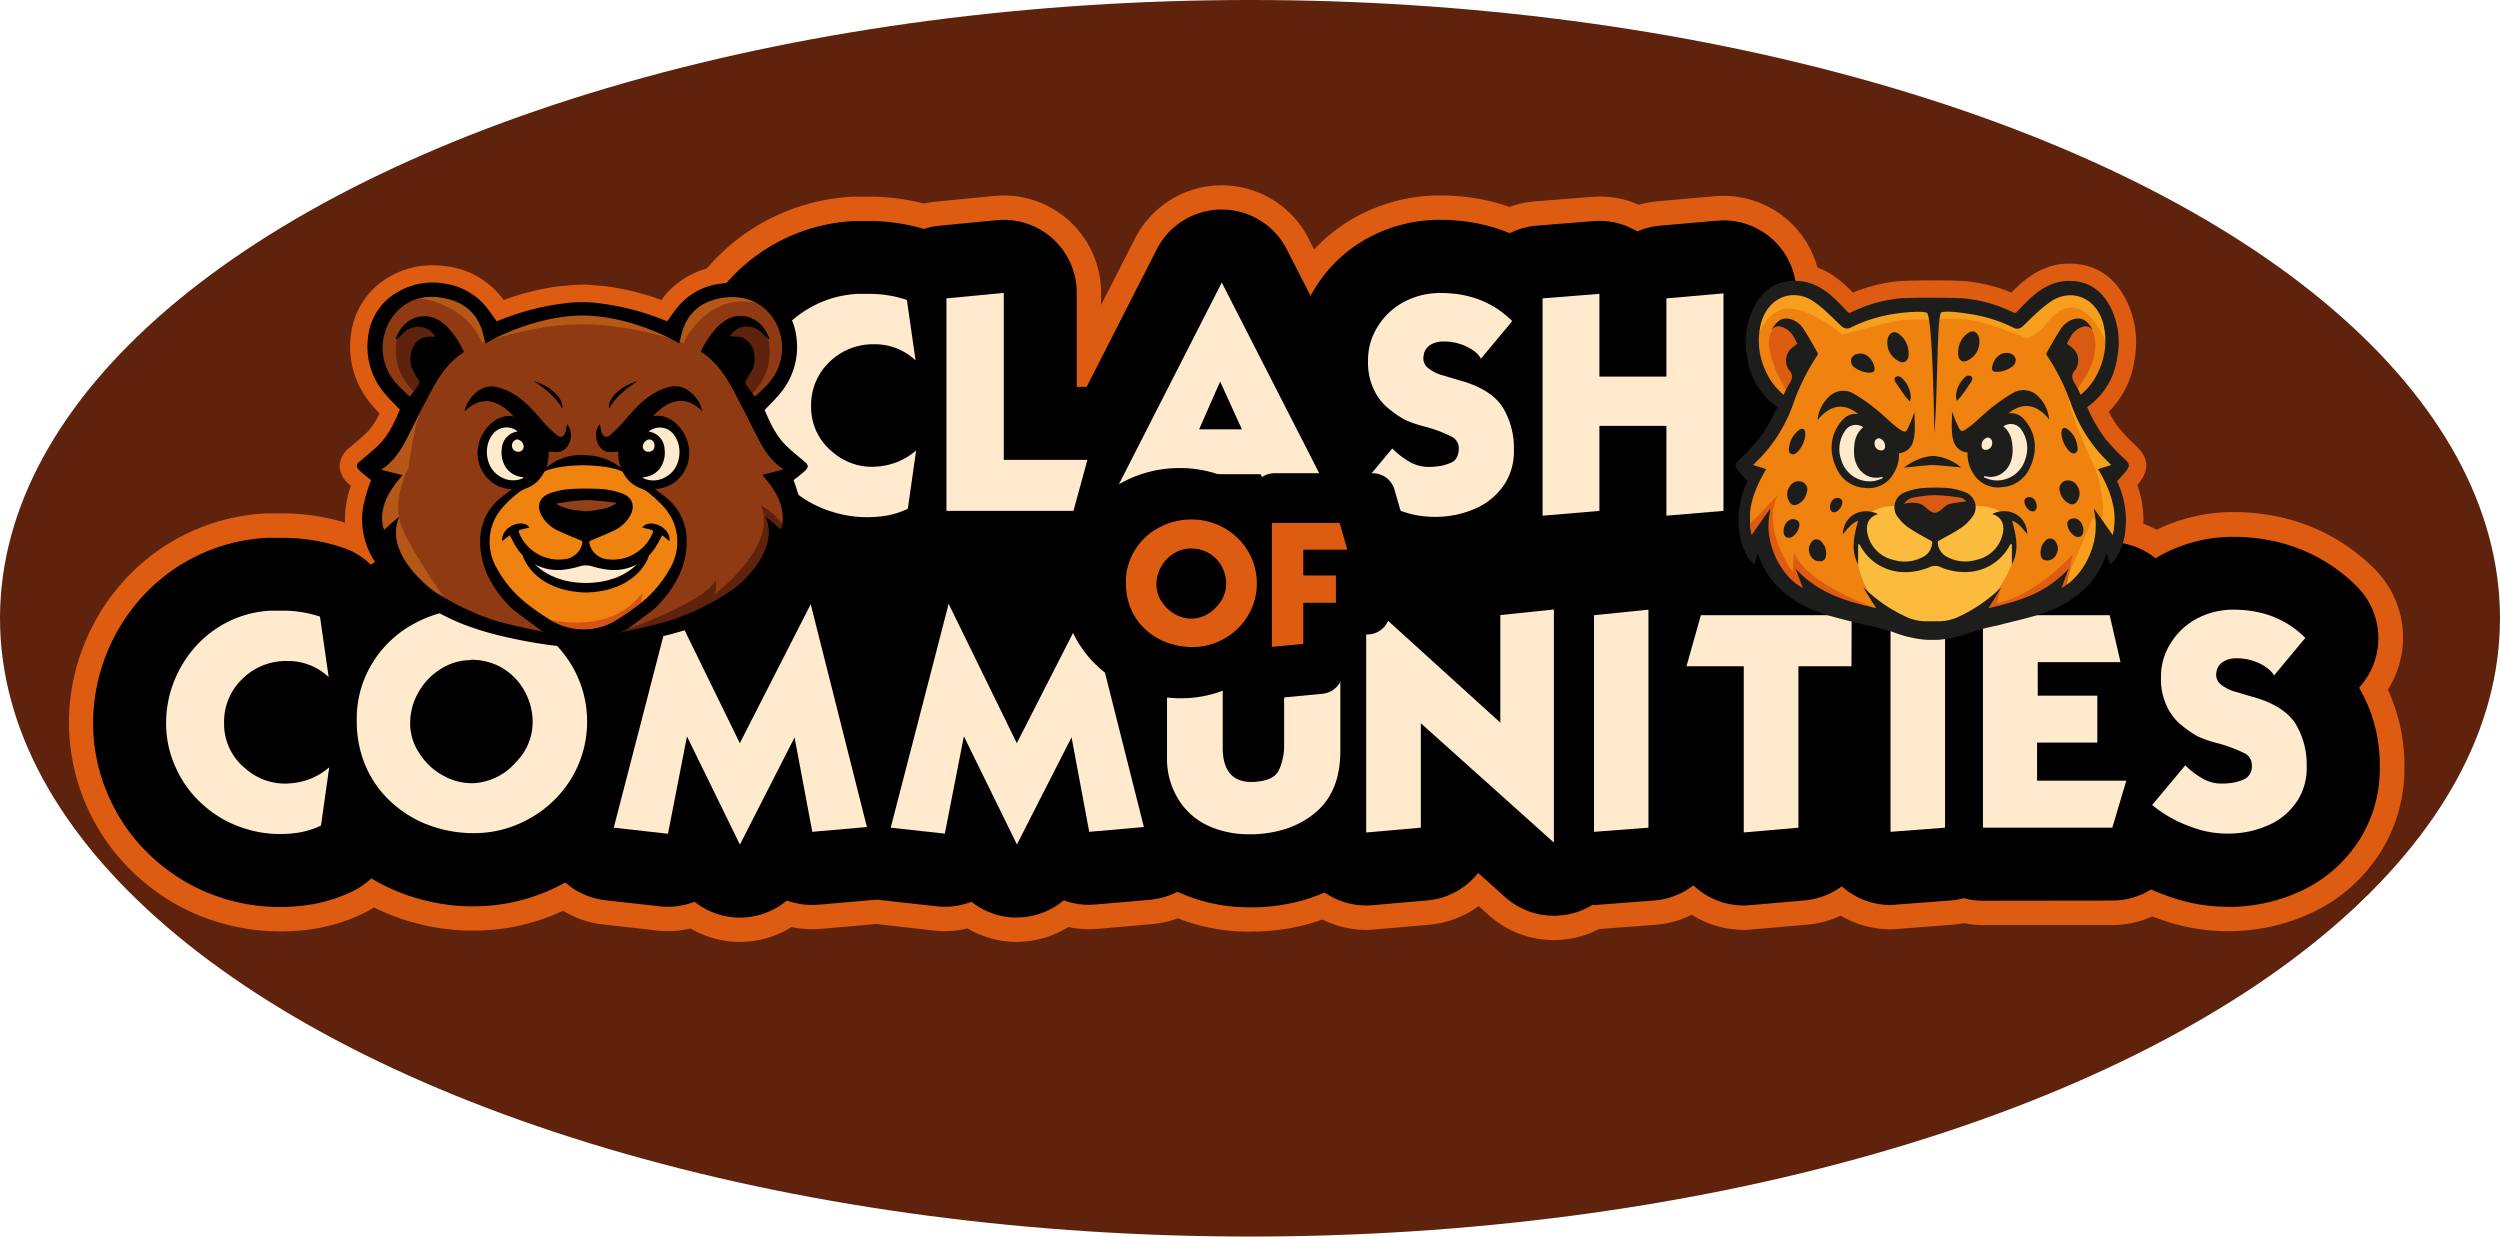 <svg xmlns="http://www.w3.org/2000/svg" viewBox="0 0 604.1 298.81"><defs><style>.cls-1{fill:#5f220c;}.cls-2{fill:#de5c11;}.cls-3{fill:#ffeace;}.cls-4{fill:#b45717;}.cls-5{fill:#903a14;}.cls-6{fill:#f08210;}.cls-7{fill:#d55314;}.cls-8{fill:#914018;}.cls-9{fill:#d95b13;}.cls-10{fill:#f6a01e;}.cls-11{fill:#fbbb3c;}.cls-12{fill:#1d1d1b;}</style></defs><g id="Capa_2" data-name="Capa 2"><g id="Capa_1-2" data-name="Capa 1"><ellipse class="cls-1" cx="302.05" cy="149.4" rx="302.05" ry="149.4"/><path class="cls-2" d="M142.34,160.59c-.59,0-1.19,0-1.81-.06s-5.35-.12-8.08-.5a122.79,122.79,0,0,1-13.58-2.59c-9.35-2.39-16.32-5.77-21.93-10.63a31,31,0,0,1-5.42-6,5,5,0,0,1-4-2.34,22.42,22.42,0,0,1-3.75-17.26,23.28,23.28,0,0,1,1-3.81c-.26-.22-.53-.46-.79-.72a5.74,5.74,0,0,1-1.91-4.28,5.9,5.9,0,0,1,2.37-4.22l.7-.58c1.16-1,2.27-1.89,3.28-2.85a16,16,0,0,0,3.27-4.87c-.65-.68-1.28-1.35-1.89-2.1a21.46,21.46,0,0,1-4.93-17.39,18.49,18.49,0,0,1,9-13.37,20.29,20.29,0,0,1,10.62-2.92,25,25,0,0,1,3.08.2,20.06,20.06,0,0,1,12.74,6.48c.52.57,1,1.15,1.4,1.72a60.76,60.76,0,0,1,14.06-3.41l.28,0c2.28-.21,3.43-.32,4.7-.32s2.42.11,4.7.32l.28,0a61,61,0,0,1,14.07,3.41c.42-.57.88-1.15,1.39-1.72a20.09,20.09,0,0,1,12.74-6.48,25.12,25.12,0,0,1,3.08-.2A20.27,20.27,0,0,1,187.6,67a18.49,18.49,0,0,1,9,13.37,21.46,21.46,0,0,1-4.93,17.39c-.61.75-1.23,1.42-1.89,2.1a16,16,0,0,0,3.27,4.87c1,1,2.12,1.88,3.28,2.85l.7.58a5.87,5.87,0,0,1,2.37,4.22,5.67,5.67,0,0,1-1.91,4.28,10.5,10.5,0,0,1-.79.72,24.33,24.33,0,0,1,1,3.81A22.43,22.43,0,0,1,194,138.49a4.94,4.94,0,0,1-4,2.34,31.36,31.36,0,0,1-5.43,6c-5.61,4.86-12.58,8.24-21.93,10.63A122.79,122.79,0,0,1,149,160,48,48,0,0,1,142.34,160.59ZM141,149.83a32.49,32.49,0,0,0,6.65-.9c.65-.15,1.5-.31,2.51-.49a78.65,78.65,0,0,0,11.24-2.72,56.17,56.17,0,0,0,13.56-6.9c1.4-1.16,8.3-7.22,6.13-12.29a4.17,4.17,0,0,1,1.2-4.87,4,4,0,0,1,1.27-.71,27.12,27.12,0,0,0-2.6-3.46,4.16,4.16,0,0,1,.58-6,34.32,34.32,0,0,1-2.22-3.77c-.61-1.2-1.21-2.41-1.81-3.61-.71-1.42-1.41-2.84-2.15-4.24l-.67-1.3c-2.16-4.16-4-7.75-7.63-10a4.19,4.19,0,0,1-1.5-1.66,4.28,4.28,0,0,1-1.46.26,4.13,4.13,0,0,1-2-.54c-6.8-3.85-14.73-6.16-21.2-6.19h-.11c-7.74,0-16.14,3.2-21.42,6.19a4.2,4.2,0,0,1-2.06.54,4.32,4.32,0,0,1-1.46-.26,4.11,4.11,0,0,1-1.5,1.66c-3.6,2.29-5.46,5.88-7.62,10l-.68,1.3c-.74,1.4-1.44,2.82-2.15,4.24-.59,1.2-1.19,2.41-1.81,3.61a34.32,34.32,0,0,1-2.22,3.77,4.12,4.12,0,0,1,1.39,2,4.17,4.17,0,0,1-.81,4,27.12,27.12,0,0,0-2.6,3.46,3.8,3.8,0,0,1,1.27.71,4.17,4.17,0,0,1,1.2,4.87c-1.94,4.53,3,9.66,6.17,12.32a55.45,55.45,0,0,0,15.89,7.54c7.18,1.86,16.34,3.43,18.29,3.43H141Z"/><path class="cls-2" d="M465.63,158.79h-.3a32.47,32.47,0,0,1-9.5-2.19,19.63,19.63,0,0,0-3.25-.85c-.84-.18-1.7-.36-2.59-.6-1.27-.34-2.52-.65-3.76-1-5.72-1.4-11.63-2.86-17.11-7.2a24.82,24.82,0,0,1-5.72-6.36,4.12,4.12,0,0,1-2.69-1.41l-.4-.45a12.94,12.94,0,0,1-1.12-1.35,18.64,18.64,0,0,1-3.12-8.92,25.39,25.39,0,0,1,1.31-11.32c-.26-.3-.53-.63-.79-1-2.08-2.86-1.79-5.63.87-8.22l.29-.28a46,46,0,0,0,4-4.21,24.32,24.32,0,0,0,2.51-4A22.07,22.07,0,0,1,418.07,87,23.2,23.2,0,0,1,420,72.49c2.91-5.75,7.66-8.79,13.73-8.79h.31c4.21.07,8.06,1.75,11.79,5.14.67.61,1.3,1.24,1.92,1.86a38.22,38.22,0,0,1,11-2.75c1.93-.18,6.72-.19,8.14-.19s6.21,0,8.14.19a38.22,38.22,0,0,1,11,2.75c.62-.62,1.25-1.25,1.92-1.86,3.72-3.39,7.58-5.07,11.78-5.14h.32c6.07,0,10.82,3,13.72,8.79a23.13,23.13,0,0,1,2,14.55,22.07,22.07,0,0,1-6.2,12.45,24.32,24.32,0,0,0,2.51,4,48.46,48.46,0,0,0,4,4.2l.31.29c2.66,2.59,2.95,5.36.86,8.22-.25.35-.52.68-.78,1a25.66,25.66,0,0,1,1.31,11.32,18.64,18.64,0,0,1-3.12,8.92,12.94,12.94,0,0,1-1.12,1.35l-.4.45a4.22,4.22,0,0,1-2.69,1.42,24.94,24.94,0,0,1-5.72,6.35c-5.49,4.35-11.39,5.81-17.08,7.22-1.22.3-2.46.6-3.71.94-.89.24-1.75.42-2.59.6a19.5,19.5,0,0,0-3.24.85,32.62,32.62,0,0,1-9.5,2.19h-2.93ZM450.3,138a4.17,4.17,0,0,1,2.2.62l0,0a4.51,4.51,0,0,1,.93.68,33.32,33.32,0,0,0,9.06,6.14,7.49,7.49,0,0,0,3.17.63h2.55a7.38,7.38,0,0,0,3.1-.63,33.17,33.17,0,0,0,9.06-6.14,4.66,4.66,0,0,1,.93-.68,4.17,4.17,0,0,1,2.22-.64,4.21,4.21,0,0,1,3,1.22,4.31,4.31,0,0,1,1,1.56,23.12,23.12,0,0,0,9.33-6.1,4.18,4.18,0,0,1,3.07-1.34,3.81,3.81,0,0,1,.82.09,13.46,13.46,0,0,0,1.2-9.12,4.15,4.15,0,0,1,2.05-4.66,4.23,4.23,0,0,1,1.29-.46,36.9,36.9,0,0,0-1.87-3.59,4.16,4.16,0,0,1-.31-3.59,4.12,4.12,0,0,1,.32-.67,42.51,42.51,0,0,1-6.85-12.24,47.35,47.35,0,0,0-5.29-10.71,4.88,4.88,0,0,1-.34-5.12l.82-1.43-.18.16a6,6,0,0,1-4,1.58,6.54,6.54,0,0,1-2.84-.68A32.12,32.12,0,0,0,476,80.05c-1.39-.23-2.47-.37-3.29-.46-.17,2.63-.28,6.63-.38,9.82-.15,5.37-.32,11.46-.73,15.77a4.17,4.17,0,0,1-4.15,3.78h-.17a4.18,4.18,0,0,1-4-4.12c-.12-9.45-.52-20.43-1-25.28-1.51.08-3.23.3-4.42.49a32.16,32.16,0,0,0-8.72,2.82,6.54,6.54,0,0,1-2.84.68,6,6,0,0,1-4-1.58,1.29,1.29,0,0,1-.17-.16l.81,1.43a4.9,4.9,0,0,1-.33,5.12,47,47,0,0,0-5.3,10.71,42.51,42.51,0,0,1-6.85,12.24,5.16,5.16,0,0,1,.32.67,4.16,4.16,0,0,1-.31,3.59,34.92,34.92,0,0,0-1.85,3.54,4.13,4.13,0,0,1,1.09.41l.1.06a4.24,4.24,0,0,1,2.13,4.7,13.52,13.52,0,0,0,1.19,9.12,4,4,0,0,1,.83-.09,4.18,4.18,0,0,1,3.07,1.34,23.14,23.14,0,0,0,9.4,6.11,4.13,4.13,0,0,1,3.94-2.8Z"/><path class="cls-2" d="M209.5,148.5A51.3,51.3,0,0,1,193.74,146a50,50,0,0,1-18.44-10.54,50.1,50.1,0,0,1-16.81-37.3,50.79,50.79,0,0,1,3.56-18.72,51.56,51.56,0,0,1,9.86-15.83A49.62,49.62,0,0,1,206.3,47.52c.36,0,.73,0,1.1,0h2.74a52.16,52.16,0,0,1,16.41,2.66,23.39,23.39,0,0,1,15.87,19l2.11,14.61a23.73,23.73,0,0,1-2.37,14.11,23.67,23.67,0,0,1,2.5,14.26l-2,14.1a23.44,23.44,0,0,1-13.51,18.12A43.4,43.4,0,0,1,215,148.21,52,52,0,0,1,209.5,148.5Z"/><path class="cls-2" d="M228.7,147a23.55,23.55,0,0,1-23.52-23.53V72.1a23.44,23.44,0,0,1,21.26-23.41l13.84-1.34c.76-.07,1.52-.11,2.27-.11a23.53,23.53,0,0,1,23.52,23.53V87.85a23.52,23.52,0,0,1,19.38,29.51l-3.38,12.32A23.58,23.58,0,0,1,259.39,147Z"/><path class="cls-2" d="M280.31,150a23.61,23.61,0,0,1-5.22-.59l-13.22-3a23.52,23.52,0,0,1-15.73-33.62l28.13-55.18a23.53,23.53,0,0,1,41.91,0l28.2,55.18a23.53,23.53,0,0,1-16,33.69l-13.2,2.87a23.82,23.82,0,0,1-5,.53,23.39,23.39,0,0,1-14.9-5.3A23.67,23.67,0,0,1,280.31,150Z"/><path class="cls-2" d="M346.85,148.44a47.47,47.47,0,0,1-16.56-2.89,53.82,53.82,0,0,1-11.61-5.63,40.64,40.64,0,0,1-6.87-5.28,23.41,23.41,0,0,1-1.63-31.53A38.69,38.69,0,0,1,307,87.21v-.72A38.42,38.42,0,0,1,313.14,66,39.85,39.85,0,0,1,328,52.23a42.31,42.31,0,0,1,19-5h1c13.31,0,25.08,4.74,34.06,13.69a23.38,23.38,0,0,1,3.31,29.17,43.94,43.94,0,0,1,4,17.46c0,.23,0,.47,0,.71V109a37.78,37.78,0,0,1-5.56,20l-.12.18a39.29,39.29,0,0,1-16,14.46A47.66,47.66,0,0,1,348,148.43h-1.16Z"/><path class="cls-2" d="M402.67,148.13a23.44,23.44,0,0,1-9.66-2.08,24.13,24.13,0,0,1-4.56.85l-13.73,1.15c-.65,0-1.31.08-2,.08a23.53,23.53,0,0,1-23.52-23.52V72.1a23.64,23.64,0,0,1,21.66-23.44l13.72-1.09c.62,0,1.25-.08,1.87-.08a23.47,23.47,0,0,1,9.57,2,24.15,24.15,0,0,1,4.56-.86l13.78-1.21q1-.09,2.07-.09A23.52,23.52,0,0,1,440,70.89v52.56a23.67,23.67,0,0,1-21.56,23.45l-13.79,1.15C404,148.1,403.33,148.13,402.67,148.13Z"/><path class="cls-2" d="M67.68,225.06a51.42,51.42,0,0,1-15.77-2.48A50,50,0,0,1,33.48,212a50.16,50.16,0,0,1-16.82-37.3A50.6,50.6,0,0,1,20.23,156a51.25,51.25,0,0,1,9.86-15.82,49.52,49.52,0,0,1,34.38-16.13l1.1,0h2.75a51.89,51.89,0,0,1,16.41,2.67,23.38,23.38,0,0,1,15.87,19l2.1,14.61a23.64,23.64,0,0,1-2.37,14.11,23.64,23.64,0,0,1,2.51,14.27l-2,14.09a23.42,23.42,0,0,1-13.5,18.12,43.53,43.53,0,0,1-14.18,3.88A52,52,0,0,1,67.68,225.06Z"/><path class="cls-2" d="M113.79,224.87h-.72a54.42,54.42,0,0,1-20-4.34,50.93,50.93,0,0,1-16.52-11.38A48.85,48.85,0,0,1,65.76,192a51.67,51.67,0,0,1-3.1-17.77v-1.61a49.14,49.14,0,0,1,7.65-25.31,50.13,50.13,0,0,1,19.22-17.64,51.9,51.9,0,0,1,24.52-6h.25a51.44,51.44,0,0,1,44.33,25.54,50.12,50.12,0,0,1,6.75,25.35v.84a49.91,49.91,0,0,1-7.59,25.47,51.13,51.13,0,0,1-43.24,24Z"/><path class="cls-2" d="M178.66,227.61a23.66,23.66,0,0,1-11.8-3.26,23.22,23.22,0,0,1-8.09.5l-13.08-1.47a23.52,23.52,0,0,1-20.15-29.28l14-54.09A23.62,23.62,0,0,1,160,122.51a23.07,23.07,0,0,1,2.37-.12,23.66,23.66,0,0,1,16.81,7.11,23.42,23.42,0,0,1,16.74-7,25.79,25.79,0,0,1,2.64.14,23.63,23.63,0,0,1,20.17,17.63l13.58,53.84a23.51,23.51,0,0,1-20.76,29.18l-13.21,1.16c-.68.06-1.37.09-2.06.09a23.09,23.09,0,0,1-5-.54,23.54,23.54,0,0,1-12.48,3.59Z"/><path class="cls-2" d="M245.59,227.61a23.63,23.63,0,0,1-11.8-3.26,23.27,23.27,0,0,1-8.1.5l-13.08-1.47a23.52,23.52,0,0,1-20.15-29.28l14-54.09a23.63,23.63,0,0,1,20.42-17.5,23,23,0,0,1,2.36-.12,23.69,23.69,0,0,1,16.82,7.11,23.4,23.4,0,0,1,16.73-7,25.79,25.79,0,0,1,2.64.14,23.66,23.66,0,0,1,20.18,17.63l13.58,53.84a23.51,23.51,0,0,1-20.77,29.18l-13.2,1.16c-.69.06-1.38.09-2.06.09a23,23,0,0,1-5-.54,23.59,23.59,0,0,1-12.48,3.59Z"/><path class="cls-2" d="M302.13,225.12a47,47,0,0,1-19.9-4.22,39.85,39.85,0,0,1-17.57-15.62,41.77,41.77,0,0,1-6.15-22.37V148.53a23.39,23.39,0,0,1,21.41-23.42l13.45-1.22c.7-.06,1.41-.1,2.12-.1a23.59,23.59,0,0,1,9.41,2,23,23,0,0,1,3.31-.53L321.78,124q1.05-.09,2.1-.09a23.5,23.5,0,0,1,23.52,23.52v34c0,16.9-7.57,27-13.92,32.52-8,7-17.92,10.75-29.59,11.14l-.79,0Z"/><path class="cls-2" d="M375.48,227.16a23.54,23.54,0,0,1-15.71-6l-2.47-2.22a23.69,23.69,0,0,1-11.92,4.51l-13.21,1.15c-.67.06-1.36.09-2.05.09a23.52,23.52,0,0,1-23.52-23.52V145.21a23.53,23.53,0,0,1,39.33-17.42l2.37,2.15a23.61,23.61,0,0,1,11.81-4.68l12.95-1.34c.81-.08,1.62-.13,2.42-.13A23.53,23.53,0,0,1,399,147.32v56.32a23.51,23.51,0,0,1-23.52,23.52Z"/><path class="cls-2" d="M385.18,224.56A23.53,23.53,0,0,1,361.66,201V148.66a23.46,23.46,0,0,1,21.14-23.41l13.14-1.34c.8-.08,1.6-.12,2.39-.12a23.54,23.54,0,0,1,23.52,23.53V200a23.64,23.64,0,0,1-21.69,23.45l-13.14,1C386.41,224.53,385.79,224.56,385.18,224.56Z"/><path class="cls-2" d="M421.36,224.68a23.52,23.52,0,0,1-23.52-23.52V182.48a23.54,23.54,0,0,1-13-27.74l3.45-12.38A23.59,23.59,0,0,1,411,125.13h36.43a23.55,23.55,0,0,1,23.52,23.53V161a23.64,23.64,0,0,1-12.82,21v18a23.39,23.39,0,0,1-21.47,23.43l-13.21,1.15C422.74,224.65,422.05,224.68,421.36,224.68Z"/><path class="cls-2" d="M456.83,224.56A23.55,23.55,0,0,1,433.3,201V148.66a23.46,23.46,0,0,1,21.14-23.41l13.15-1.34a23.52,23.52,0,0,1,25.9,23.41V200a23.64,23.64,0,0,1-21.68,23.45l-13.15,1C458.05,224.53,457.44,224.56,456.83,224.56Z"/><path class="cls-2" d="M479.16,223.53A23.55,23.55,0,0,1,455.64,200V148.66a23.55,23.55,0,0,1,23.52-23.53h30.62a23.42,23.42,0,0,1,22.92,18.24l2.62,11.36a23.38,23.38,0,0,1-3.6,18.69c.33.38.64.77.94,1.17a23.64,23.64,0,0,1,3.68,20.77L533,206.72a23.65,23.65,0,0,1-22.54,16.81Z"/><path class="cls-2" d="M538.5,225a47.47,47.47,0,0,1-16.56-2.89,53.81,53.81,0,0,1-11.61-5.62,40.7,40.7,0,0,1-6.87-5.29,23.4,23.4,0,0,1-1.63-31.53,38.69,38.69,0,0,1-3.19-15.9V163a38.35,38.35,0,0,1,6.15-20.45,39.74,39.74,0,0,1,14.87-13.81,42.58,42.58,0,0,1,19-5h1c13.32,0,25.09,4.74,34.07,13.69A23.41,23.41,0,0,1,577,166.65a44,44,0,0,1,4,17.47c0,.22,0,.46,0,.7v.76a37.75,37.75,0,0,1-5.56,20l-.11.19a39.36,39.36,0,0,1-16,14.45A47.62,47.62,0,0,1,539.65,225H538.5Z"/><path d="M209.5,142.62a45.26,45.26,0,0,1-14-2.19,44.37,44.37,0,0,1-16.32-9.32,43.5,43.5,0,0,1-10.92-14.85,43,43,0,0,1-3.93-18.07,44.87,44.87,0,0,1,3.15-16.56,45.34,45.34,0,0,1,8.74-14,43.66,43.66,0,0,1,30.31-14.22l.83,0h2.74a46.28,46.28,0,0,1,14.55,2.36A17.65,17.65,0,0,1,236.6,70l2.11,14.61a17.67,17.67,0,0,1-3.51,13.31,17.68,17.68,0,0,1,3.64,13.41l-2,14.09A17.65,17.65,0,0,1,226.73,139a37.36,37.36,0,0,1-12.25,3.37A46.58,46.58,0,0,1,209.5,142.62Z"/><path d="M228.7,141.1a17.65,17.65,0,0,1-17.64-17.65V72.1A17.65,17.65,0,0,1,227,54.54l13.85-1.34c.57-.05,1.13-.08,1.7-.08a17.64,17.64,0,0,1,17.64,17.65V93.49h2.57a17.65,17.65,0,0,1,17,22.31l-3.38,12.32a17.65,17.65,0,0,1-17,13Z"/><path d="M280.31,144.1a17.52,17.52,0,0,1-3.92-.44l-13.21-3a17.65,17.65,0,0,1-11.8-25.22l28.13-55.18a17.63,17.63,0,0,1,15.71-9.63h0a17.64,17.64,0,0,1,15.71,9.61l28.2,55.19a17.64,17.64,0,0,1-12,25.26L314,143.56a17.67,17.67,0,0,1-18.67-7.82A17.65,17.65,0,0,1,280.31,144.1Z"/><path d="M346.85,142.56A41.59,41.59,0,0,1,332.33,140a47.91,47.91,0,0,1-10.42-5,35.92,35.92,0,0,1-6-4.54,17.65,17.65,0,0,1-1.11-23.79l2.32-2.78c-.43-.74-.83-1.52-1.21-2.32a32.45,32.45,0,0,1-3.09-14.37s0-.53,0-.61a32.53,32.53,0,0,1,5.21-17.38,34.07,34.07,0,0,1,12.72-11.81,36.42,36.42,0,0,1,16.33-4.28H348c11.7,0,22,4.14,29.89,12A17.65,17.65,0,0,1,379,88.88l-.58.68a36.87,36.87,0,0,1,5,18.18V109A31.91,31.91,0,0,1,378.74,126a1,1,0,0,1-.11.17A33.43,33.43,0,0,1,365,138.41a41.65,41.65,0,0,1-17.2,4.14h-1Z"/><path d="M372.75,142.25a17.65,17.65,0,0,1-17.64-17.64V72.1a17.64,17.64,0,0,1,16.25-17.58l13.72-1.09c.47,0,.93-.06,1.4-.06a17.58,17.58,0,0,1,9.14,2.56,17.74,17.74,0,0,1,5.5-1.4l13.79-1.21c.52,0,1-.07,1.55-.07A17.64,17.64,0,0,1,434.1,70.89v52.56A17.63,17.63,0,0,1,417.93,141l-13.79,1.16q-.74.06-1.47.06a17.7,17.7,0,0,1-9.2-2.59A17.76,17.76,0,0,1,388,141l-13.72,1.16C373.74,142.23,373.25,142.25,372.75,142.25Z"/><path d="M67.68,219.17a45.51,45.51,0,0,1-14-2.18,44.53,44.53,0,0,1-16.32-9.33,43.65,43.65,0,0,1-10.93-14.85,43.11,43.11,0,0,1-3.92-18.07,44.87,44.87,0,0,1,3.15-16.56,45.62,45.62,0,0,1,8.73-14,43.71,43.71,0,0,1,30.31-14.22l.83,0h2.75a46.06,46.06,0,0,1,14.56,2.37,17.62,17.62,0,0,1,11.9,14.23l2.1,14.6a17.64,17.64,0,0,1-3.51,13.32A17.65,17.65,0,0,1,97,187.85l-2,14.09a17.65,17.65,0,0,1-10.13,13.59,37.42,37.42,0,0,1-12.26,3.37A46.26,46.26,0,0,1,67.68,219.17Z"/><path d="M113.79,219h-.53a48.48,48.48,0,0,1-17.88-3.86,44.89,44.89,0,0,1-14.63-10.07A42.88,42.88,0,0,1,71.28,190a45.51,45.51,0,0,1-2.74-15.73v-1.47a43.37,43.37,0,0,1,6.74-22.31,44.19,44.19,0,0,1,17-15.57,46.12,46.12,0,0,1,21.79-5.34h.25a45.58,45.58,0,0,1,39.25,22.61,44.34,44.34,0,0,1,5.95,22.4v.7a44,44,0,0,1-6.7,22.49A45.23,45.23,0,0,1,114.55,219Z"/><path d="M178.66,221.73a17.65,17.65,0,0,1-10.83-3.83,17.52,17.52,0,0,1-6.42,1.21,16.43,16.43,0,0,1-2-.11l-13.09-1.46a17.63,17.63,0,0,1-15.11-22l14-54.09a17.64,17.64,0,0,1,32.93-3.32l.94,1.92,1.06-2.06a17.62,17.62,0,0,1,15.71-9.63,16.66,16.66,0,0,1,2,.11A17.65,17.65,0,0,1,213,141.73l13.58,53.84A17.64,17.64,0,0,1,211,217.46l-13.21,1.15c-.52,0-1,.07-1.55.07a17.76,17.76,0,0,1-6.1-1.09,17.64,17.64,0,0,1-11.36,4.14Z"/><path d="M245.59,221.73a17.66,17.66,0,0,1-10.84-3.83,17.52,17.52,0,0,1-6.42,1.21,16.66,16.66,0,0,1-2-.11l-13.08-1.46a17.65,17.65,0,0,1-15.12-22l14-54.09a17.63,17.63,0,0,1,32.92-3.32l.95,1.92,1.05-2.06a17.63,17.63,0,0,1,15.71-9.63,16.43,16.43,0,0,1,2,.11,17.62,17.62,0,0,1,15.13,13.22l13.58,53.84a17.64,17.64,0,0,1-15.57,21.89l-13.21,1.15c-.51,0-1,.07-1.54.07a17.72,17.72,0,0,1-6.1-1.09,17.64,17.64,0,0,1-11.36,4.14Z"/><path d="M302.13,219.24a41.12,41.12,0,0,1-17.43-3.68,34,34,0,0,1-15-13.34,36,36,0,0,1-5.29-19.31V148.53A17.64,17.64,0,0,1,280.44,131l13.46-1.21c.53-.05,1.06-.07,1.59-.07a17.63,17.63,0,0,1,8.84,2.37,17.7,17.7,0,0,1,4.4-1l13.58-1.21c.52-.05,1.05-.07,1.57-.07a17.63,17.63,0,0,1,17.64,17.64v34c0,14.68-6.47,23.37-11.9,28.07-6.89,6.07-15.65,9.37-25.93,9.72h-1.56Z"/><path d="M375.48,221.28a17.65,17.65,0,0,1-11.78-4.51l-6.51-5.84a17.62,17.62,0,0,1-12.32,6.65l-13.21,1.15c-.51.05-1,.07-1.54.07a17.63,17.63,0,0,1-17.64-17.64V145.21A17.64,17.64,0,0,1,342,132.15l6.48,5.87a17.61,17.61,0,0,1,12.26-6.91l12.94-1.34c.61-.06,1.22-.09,1.82-.09a17.63,17.63,0,0,1,17.64,17.64v56.32a17.63,17.63,0,0,1-17.64,17.64Z"/><path d="M385.18,218.68A17.64,17.64,0,0,1,367.54,201V148.66a17.64,17.64,0,0,1,15.85-17.55l13.15-1.34a17.88,17.88,0,0,1,1.79-.09A17.63,17.63,0,0,1,416,147.32V200A17.65,17.65,0,0,1,399.7,217.6l-13.14,1Q385.87,218.68,385.18,218.68Z"/><path d="M421.36,218.8a17.63,17.63,0,0,1-17.64-17.64V178.27a17.65,17.65,0,0,1-13.2-22L394,143.93A17.65,17.65,0,0,1,411,131h36.43A17.65,17.65,0,0,1,465,148.66V161a17.64,17.64,0,0,1-12.82,17v22a17.64,17.64,0,0,1-16.11,17.57l-13.2,1.15C422.38,218.78,421.87,218.8,421.36,218.8Z"/><path d="M456.83,218.68A17.65,17.65,0,0,1,439.18,201V148.66A17.64,17.64,0,0,1,455,131.11l13.14-1.34c.6-.06,1.2-.09,1.79-.09a17.61,17.61,0,0,1,17.64,17.64V200a17.64,17.64,0,0,1-16.26,17.59l-13.15,1C457.74,218.66,457.28,218.68,456.83,218.68Z"/><path d="M479.16,217.65A17.64,17.64,0,0,1,461.52,200V148.66A17.65,17.65,0,0,1,479.16,131h30.62A17.64,17.64,0,0,1,527,144.7l2.62,11.35A17.67,17.67,0,0,1,526.2,171a19.2,19.2,0,0,1-1.78,1.93v1.63a17.7,17.7,0,0,1,6.29,19.13L527.33,205a17.65,17.65,0,0,1-16.91,12.61Z"/><path d="M538.5,219.11A41.77,41.77,0,0,1,524,216.59a48.37,48.37,0,0,1-10.42-5,35.49,35.49,0,0,1-5.95-4.54,17.64,17.64,0,0,1-1.11-23.78l2.31-2.79q-.63-1.11-1.2-2.31a32.49,32.49,0,0,1-3.09-14.38v-.61a32.57,32.57,0,0,1,5.22-17.38A34,34,0,0,1,522.46,134a36.34,36.34,0,0,1,16.32-4.28h.86c11.7,0,22,4.14,29.88,12a17.64,17.64,0,0,1,1.1,23.78l-.57.69a36.72,36.72,0,0,1,5,18.17c0,.18,0,.35,0,.53v.76a32,32,0,0,1-4.69,16.93,1.74,1.74,0,0,0-.11.18A33.51,33.51,0,0,1,556.65,215a41.6,41.6,0,0,1-17.19,4.14h-1Z"/><path class="cls-3" d="M219.14,72.48l2.1,14.61a14.28,14.28,0,0,0-10-3.9,15,15,0,0,0-11,4.47A14.27,14.27,0,0,0,196,98.13v.64a13.84,13.84,0,0,0,5.11,10.39,14.49,14.49,0,0,0,9.69,3.64,8.72,8.72,0,0,0,1-.06,15.88,15.88,0,0,0,9.57-3.89l-2,14.09a19.67,19.67,0,0,1-6.63,1.85A28,28,0,0,1,201,123.64,26.73,26.73,0,0,1,191,118a26,26,0,0,1-6.64-9A25.4,25.4,0,0,1,182,98.19a27.07,27.07,0,0,1,1.92-10.07,27.88,27.88,0,0,1,5.35-8.62,26.52,26.52,0,0,1,8.1-6,25.79,25.79,0,0,1,10-2.49h2.74A28.27,28.27,0,0,1,219.14,72.48Z"/><path class="cls-3" d="M242.55,70.77v40.36h20.21l-3.37,12.32H228.7V72.1Z"/><path class="cls-3" d="M267.09,123.45l28.14-55.18,28.2,55.18-13.2,2.87-5.62-11.74H285.28l-5,11.88Zm33-19.71L294.84,92.2l-5.09,11.54Z"/><path class="cls-3" d="M365.42,77.59l-7.6,9.12c0-.21-.32-.66-.95-1.34a11.11,11.11,0,0,0-3-1.85,12.49,12.49,0,0,0-4.78-1h-.45a5.8,5.8,0,0,0-2.93.77A3.49,3.49,0,0,0,344,86a2.14,2.14,0,0,0-.06.5,3,3,0,0,0,1.21,2.49,10,10,0,0,0,3.77,1.79c1.53.47,3,.92,4.54,1.34q6.63,2,9.43,5.94a18.76,18.76,0,0,1,2.93,10.26V109a14.56,14.56,0,0,1-2.1,7.73,16.08,16.08,0,0,1-6.57,5.87,24.08,24.08,0,0,1-9.89,2.29h-.38a23.79,23.79,0,0,1-8.48-1.47,30.82,30.82,0,0,1-6.76-3.18,26.81,26.81,0,0,1-3.2-2.3l8-9.58a19.43,19.43,0,0,0,3.77,3,9.19,9.19,0,0,0,5.15,1.46c.43,0,.85,0,1.28-.06a11.53,11.53,0,0,0,4.27-1.09c1-.55,1.56-1.64,1.6-3.26v-.12a3.14,3.14,0,0,0-1.92-2.87,33.63,33.63,0,0,0-5.93-2.24,29.28,29.28,0,0,1-5.23-1.77,26.91,26.91,0,0,1-4.27-3,12.6,12.6,0,0,1-3.25-4.45,14.9,14.9,0,0,1-1.34-6.72v-.37a15.08,15.08,0,0,1,2.43-8.1,16.52,16.52,0,0,1,6.24-5.81,18.69,18.69,0,0,1,8.43-2.16H348Q358.58,70.77,365.42,77.59Z"/><path class="cls-3" d="M402.67,124.61v-21.7H386.48v20.54l-13.73,1.16V72.1L386.48,71V91h16.19V72.1l13.79-1.21v52.56Z"/><path class="cls-3" d="M77.32,149l2.1,14.61a14.27,14.27,0,0,0-10-3.89,15,15,0,0,0-11,4.47,14.23,14.23,0,0,0-4.27,10.46v.64a13.84,13.84,0,0,0,5.11,10.39A14.48,14.48,0,0,0,69,189.35a8.77,8.77,0,0,0,1-.06,15.83,15.83,0,0,0,9.56-3.89l-2,14.09a19.93,19.93,0,0,1-6.64,1.86,29.91,29.91,0,0,1-3.25.18,27.49,27.49,0,0,1-8.55-1.34,26.85,26.85,0,0,1-10-5.67,26.13,26.13,0,0,1-6.63-9,25.36,25.36,0,0,1-2.35-10.78,27.3,27.3,0,0,1,1.91-10.07,28.09,28.09,0,0,1,5.36-8.62,26.28,26.28,0,0,1,8.1-6,25.74,25.74,0,0,1,10-2.49h2.75A28.27,28.27,0,0,1,77.32,149Z"/><path class="cls-3" d="M114.3,147.19a27.94,27.94,0,0,1,24,13.84,26.62,26.62,0,0,1,3.57,13.53v.25a26.54,26.54,0,0,1-4,13.6A27.23,27.23,0,0,1,127.57,198a26.94,26.94,0,0,1-13,3.32h-.76a31.16,31.16,0,0,1-11.42-2.42,27.71,27.71,0,0,1-8.93-6.13,25.52,25.52,0,0,1-5.61-8.92,28,28,0,0,1-1.65-9.64v-1a25.66,25.66,0,0,1,4-13.34,26.45,26.45,0,0,1,10.26-9.38,28.58,28.58,0,0,1,13.59-3.32Zm-.64,12.32a13.56,13.56,0,0,0-7.39,2.29,15.52,15.52,0,0,0-5.36,5.87,14.6,14.6,0,0,0-1.79,7v.76a13.17,13.17,0,0,0,2.49,7,15.38,15.38,0,0,0,5.81,5.16,13.83,13.83,0,0,0,6.49,1.66h.64A14.67,14.67,0,0,0,124.82,184a13.64,13.64,0,0,0,3.89-9.37c0-.51,0-1-.06-1.54a15.79,15.79,0,0,0-2.43-7,14.71,14.71,0,0,0-5.41-5,15,15,0,0,0-6.9-1.67Z"/><path class="cls-3" d="M148.31,200l14-54.09,16.46,33.67L195.9,146l13.58,53.84L196.28,201,192,178.19l-13.21,25.9L166,177.94l-4.59,23.53Z"/><path class="cls-3" d="M215.23,200l14-54.09,16.47,33.67L262.83,146l13.58,53.84L263.2,201l-4.27-22.84-13.2,25.9-12.82-26.15-4.6,23.53Z"/><path class="cls-3" d="M282,182.91V148.53l13.46-1.21v33.36q0,8.28,7,8.28a10.3,10.3,0,0,0,1.07-.06c3-.25,4.8-1.22,5.56-2.93A14.26,14.26,0,0,0,310.3,180V148.66l13.58-1.22v34q0,9.7-5.81,14.73t-15,5.42h-1a23.45,23.45,0,0,1-10-2,16.55,16.55,0,0,1-7.4-6.57A18.49,18.49,0,0,1,282,182.91Z"/><path class="cls-3" d="M330.13,201.16V145.21l32.41,29.41v-26l12.94-1.34v56.32l-32.15-28.83V200Z"/><path class="cls-3" d="M385.18,201V148.66l13.15-1.34V200Z"/><path class="cls-3" d="M447.39,161H434.57v39l-13.21,1.15V161H407.52L411,148.66h36.43Z"/><path class="cls-3" d="M456.83,201V148.66L470,147.32V200Z"/><path class="cls-3" d="M479.16,200V148.66h30.62L512.4,160h-20v8.1h14.4v11.35H492.24v9.19H513.8L510.42,200Z"/><path class="cls-3" d="M557.06,154.14l-7.6,9.13c0-.22-.31-.67-1-1.34a10.65,10.65,0,0,0-3-1.86,12.49,12.49,0,0,0-4.78-1h-.46a5.7,5.7,0,0,0-2.92.78,3.43,3.43,0,0,0-1.73,2.61,2.14,2.14,0,0,0-.06.5,3,3,0,0,0,1.21,2.49,9.81,9.81,0,0,0,3.77,1.79c1.53.47,3,.92,4.53,1.34q6.64,2,9.44,5.94a18.9,18.9,0,0,1,2.93,10.26v.76a14.47,14.47,0,0,1-2.11,7.73,16,16,0,0,1-6.57,5.87,23.88,23.88,0,0,1-9.89,2.29h-.37A24.1,24.1,0,0,1,530,200a31.73,31.73,0,0,1-6.76-3.19,26.35,26.35,0,0,1-3.19-2.3l8-9.57a19.72,19.72,0,0,0,3.77,2.94,9.22,9.22,0,0,0,5.16,1.46c.42,0,.85,0,1.27-.06a11.59,11.59,0,0,0,4.28-1.09,3.49,3.49,0,0,0,1.6-3.25v-.13a3.15,3.15,0,0,0-1.92-2.87,34,34,0,0,0-5.93-2.24,28.66,28.66,0,0,1-5.24-1.77,26.82,26.82,0,0,1-4.26-3,12.52,12.52,0,0,1-3.26-4.45,15,15,0,0,1-1.34-6.72v-.37a15.08,15.08,0,0,1,2.43-8.1,16.62,16.62,0,0,1,6.25-5.81,18.68,18.68,0,0,1,8.42-2.16h.38Q550.23,147.32,557.06,154.14Z"/><path d="M284.74,168.73a31.12,31.12,0,0,1-11.42-2.45A28.12,28.12,0,0,1,264.2,160a26.47,26.47,0,0,1-5.83-9.26,28.63,28.63,0,0,1-1.7-9.84s0-.93,0-1a26.62,26.62,0,0,1,4.15-13.78,27.38,27.38,0,0,1,10.54-9.65,29.08,29.08,0,0,1,13.75-3.37h.21A28.51,28.51,0,0,1,299.6,117a28.21,28.21,0,0,1,10.23,10.24,27.5,27.5,0,0,1,3.69,13.91s0,.3,0,.34a27.23,27.23,0,0,1-4.14,14,28.23,28.23,0,0,1-23.84,13.24Zm-6.45-27a5.36,5.36,0,0,0,1,2.79,1,1,0,0,1,.08.11,7.22,7.22,0,0,0,2.74,2.43,6.09,6.09,0,0,0,2.86.77h.35a6.59,6.59,0,0,0,4.57-2.55,5.79,5.79,0,0,0,1.81-4.07c0-.25,0-.51,0-.77a7.62,7.62,0,0,0-1.17-3.28A6.59,6.59,0,0,0,288.1,135a6.74,6.74,0,0,0-3.09-.73h-.16a5.69,5.69,0,0,0-3.13,1,7.23,7.23,0,0,0-2.59,2.82,6.55,6.55,0,0,0-.84,3.23Z"/><path d="M308,168.68a5.48,5.48,0,0,1-5.47-5.47V119.82a5.47,5.47,0,0,1,5.47-5.47h23.71a5.47,5.47,0,0,1,5.26,4l2.69,9.35a5.48,5.48,0,0,1-5.11,7,5.49,5.49,0,0,1,1.32,3.57v9.57a5.47,5.47,0,0,1-5.47,5.47H324.5v8.89a5.47,5.47,0,0,1-4.95,5.45l-11,1.05A4.53,4.53,0,0,1,308,168.68Z"/><path class="cls-2" d="M288.06,125.53A15.77,15.77,0,0,1,296,127.7a15.58,15.58,0,0,1,5.7,5.7,15.1,15.1,0,0,1,2,7.7v.15a15.05,15.05,0,0,1-2.28,7.73,15.49,15.49,0,0,1-5.85,5.48,15.29,15.29,0,0,1-7.41,1.89h-.43a18,18,0,0,1-6.5-1.38,15.61,15.61,0,0,1-5.08-3.49A14.46,14.46,0,0,1,273,146.4a15.78,15.78,0,0,1-.94-5.48v-.58a14.59,14.59,0,0,1,2.29-7.59,15.06,15.06,0,0,1,5.83-5.33,16.29,16.29,0,0,1,7.74-1.89Zm-.36,7a7.71,7.71,0,0,0-4.21,1.3,8.91,8.91,0,0,0-3.05,3.34,8.29,8.29,0,0,0-1,4v.43a7.52,7.52,0,0,0,1.42,4,8.77,8.77,0,0,0,3.31,2.94,7.84,7.84,0,0,0,3.69.94h.36a8.31,8.31,0,0,0,5.85-3,7.74,7.74,0,0,0,2.21-5.33c0-.29,0-.58,0-.88a9,9,0,0,0-1.38-3.95,8.27,8.27,0,0,0-7-3.77Z"/><path class="cls-2" d="M307.34,156.31V126.36h16.37l1.86,6.46H314.93v6.24h7.88v6.6h-7.88v9.92Z"/><g id="oso"><polygon class="cls-4" points="100.61 72.04 115.89 83.92 137.4 80.59 146.11 80.93 165.22 85.08 183.97 73.7 179.97 70.22 171.31 71.21 166.24 74.82 162.78 79.31 142.51 74.95 119.45 79.06 112.92 71.21 104.79 69.84 100.61 72.04"/><path class="cls-5" d="M116.52,82.84c-5.07-11.38-18.13-11-18.13-11s-6.27,2.06-6.94,12c-.53,8,5.74,10.59,6.76,16.11.89,4.84-5.59,7.38-6.76,12.79-1.36,6.35,1.07,16.66,1.25,18.43,0,0,10.49,24.25,47.1,23.09s50.66-19.43,51.55-33.88c0,0,.48-4.21-3.55-12.13s-4.27-12.44-4.27-12.44,13.26-9.48,4.06-20.72c-14.33-7.82-22.51,7-22.33,7.85-2.24-1.05-13.57-4.57-24.66-4.58C129,78.35,117.81,82.42,116.52,82.84Z"/><path class="cls-4" d="M110.83,149.35s-12.62-17.19-14.22-23.42,2.13-12.87,2.13-12.87,1.87-18,7.65-22.79L90.72,112.38v12.2l1.73,6.73Z"/><path class="cls-1" d="M149.66,152.68s19.86-6.51,23.34-12.47c0,0,.27,2.49-.45,3.37s15.74-11.59,11.34-21.39a13.58,13.58,0,0,1,5.82,5.63c-.67,2.4-9.32,13.31-15.92,17.76C163.42,152,149.66,152.68,149.66,152.68Z"/><path class="cls-1" d="M176.39,81.25s3.38-6.16,9.26.74c0,0,2.18,6.83-3.83,13.06l-2.56-2.42,2-6.22Z"/><path class="cls-1" d="M105.29,80.7s-3.38-6.17-9.26.73a13.66,13.66,0,0,0,3.83,13.06l2.55-2.41-2-6.23Z"/><ellipse class="cls-3" cx="159.35" cy="109.02" rx="6.67" ry="7.15"/><polygon class="cls-6" points="120.12 122.4 128.38 115.18 133.72 112.44 138.91 111.32 144.65 111.44 148.65 112.69 152.78 114.56 155.31 117.05 160.91 121.66 163.98 126.51 164.64 133.86 162.51 139.34 152.38 150.3 141.45 154.04 130.65 150.55 123.72 145.32 119.32 139.34 117.05 132.62 117.98 126.76 120.12 122.4"/><path class="cls-7" d="M133.36,149.8s14.18,3.76,21.92-6.61l-.57,3.64-6.21,4.74-7,1.87h-4.71Z"/><polygon class="cls-3" points="128.43 135.9 133.85 136.48 141.67 134.98 149.13 136.39 154.82 134.65 154.2 137.31 150.38 139.96 144.69 141.62 139.27 141.96 133.58 140.79 130.65 139.05 128.43 135.9"/><path d="M141.53,143.18c11.64-.31,14.82-7.33,15.33-9l-1-.44s-3.13,7-14.19,7.13h-.16c-11.06-.11-14.18-7.13-14.18-7.13l-1.05.44c.51,1.66,3.69,8.68,15.34,9Z"/><path d="M141.53,118.07c1.36,0,2.71,0,4.06.13a18,18,0,0,1,4.63,1c2.56.89,3.33,3,2.1,5.33a8.93,8.93,0,0,1-4.43,3.89c-1.64.75-3.31,1.45-5,2.14-.39.16-.53.27-.46.71a4.86,4.86,0,0,0,4.27,3.86,10.36,10.36,0,0,0,11-6.33c.18-.44.09-.7-.38-.81-.7-.18-1.41-.33-2.11-.49.55-.91,1.9-1.24,3.35-.81,1.81.52,3.47,2.19,3.22,4.08L160,129.33a33.4,33.4,0,0,1-1.66,3,11.88,11.88,0,0,1-11,5.37,22.2,22.2,0,0,1-4.39-.89,5,5,0,0,0-1.25-.18h-.24a5,5,0,0,0-1.25.18,22.25,22.25,0,0,1-4.38.89,11.89,11.89,0,0,1-11-5.37c-.63-.93-1.08-2-1.66-3l-1.81,1.43c-.25-1.89,1.41-3.56,3.22-4.08,1.45-.43,2.81-.1,3.35.81-.7.16-1.41.31-2.11.49-.47.11-.56.37-.38.81a10.36,10.36,0,0,0,11,6.33,4.86,4.86,0,0,0,4.27-3.86c.07-.44-.07-.55-.46-.71-1.67-.69-3.33-1.39-5-2.14a8.93,8.93,0,0,1-4.43-3.89c-1.22-2.3-.46-4.44,2.11-5.33a17.81,17.81,0,0,1,4.62-1c1.35-.09,2.71-.14,4.06-.13Z"/><path class="cls-8" d="M141.75,123.56c1.3-.1,2.65-.38,3.94-.61,1.52-.26,3.7-1.42,3.15-1.47-2.46-.24-4.54-.61-7-.64h-.51a50.23,50.23,0,0,0-6.78.84c-.6.1,1.51,1,3.42,1.42C139,123.32,141.75,123.56,141.75,123.56Z"/><path d="M131.17,114.14c-.18.11-.36.2-.63.34a12.74,12.74,0,0,1,10.4-4.51c4.88.06,8.31,1.93,10.45,4.51-.27-.14-.46-.23-.63-.34-2.56-1.49-8.18-1.7-9.87-1.71S133.72,112.65,131.17,114.14Z"/><path d="M147.16,98.75c-.4-2.38,2.66-5.42,6.88-6.67C151.29,93.93,148.75,95.88,147.16,98.75Z"/><path d="M135.87,98.75c.4-2.38-2.66-5.42-6.88-6.67C131.74,93.93,134.28,95.88,135.87,98.75Z"/><path d="M140.77,154c-2.42.05-12.25-1.71-19.45-3.57s-15.49-6.66-17.54-8.39c-4.06-3.45-10.32-10.12-7.31-17.15A43.23,43.23,0,0,0,92.9,128a2.49,2.49,0,0,1-.46-1.26c-.67-4.83,1.9-8.5,4.83-11.92l-5.16-1.33c3.1-2,4.78-4.77,6.26-7.63,1.35-2.61,2.61-5.27,4-7.87,2.51-4.79,4.76-9.75,9.75-12.92a21.38,21.38,0,0,0-4.21-6.24c-1.65-1.52-3.54-2.65-6-2.39-3.41.38-5.3,2.78-6.3,5.41,0,0,.12.12.19.18L98,80a5.14,5.14,0,0,1,4.54-.81,4.47,4.47,0,0,1,2.56,2.11c-1.26.18-2.31-.17-3.74.77a4.87,4.87,0,0,0-2,3.15,7.8,7.8,0,0,0,0,3.19A15.09,15.09,0,0,0,101,91.57a1.3,1.3,0,0,1,0,1.67c-.48.58-.92,1.2-1.37,1.81l-.6.8a48.31,48.31,0,0,1-3.45-3.4,12.9,12.9,0,0,1-.35-16.39c3.06-3.74,7.3-5,12.16-4s7.86,3.64,9.17,8c.28.94.48,1.9.74,2.91,6.36-3.6,15.5-6.76,23.6-6.72s16.88,3.12,23.24,6.72c.26-1,.46-2,.74-2.91,1.32-4.41,4.45-7.12,9.17-8s9.1.31,12.16,4a12.89,12.89,0,0,1-.35,16.39c-1,1.21-2.26,2.24-3.44,3.4l-.6-.8c-.46-.61-.9-1.23-1.38-1.81a1.3,1.3,0,0,1,0-1.67,15.09,15.09,0,0,0,1.74-3.21,7.8,7.8,0,0,0,0-3.19,4.89,4.89,0,0,0-2-3.15c-1.43-.94-2.48-.59-3.74-.77A4.47,4.47,0,0,1,179,79.14a5.14,5.14,0,0,1,4.54.81l2.16,2c.07-.06.21-.14.19-.18-1-2.63-2.89-5-6.3-5.41-2.44-.26-4.34.87-6,2.39A21.58,21.58,0,0,0,169.34,85c5,3.17,7.24,8.13,9.76,12.92,1.37,2.6,2.62,5.26,4,7.87,1.48,2.86,3.16,5.58,6.26,7.63l-5.16,1.33c2.94,3.42,5.5,7.09,4.83,11.92a2.49,2.49,0,0,1-.46,1.26,43.23,43.23,0,0,0-3.57-3.07c3,7-3.5,14-7.31,17.15a59.38,59.38,0,0,1-14.88,7.64A107.93,107.93,0,0,1,148.6,153a33.51,33.51,0,0,1-7.83,1l-.07,2.36a36.45,36.45,0,0,0,7.71-.47,120.44,120.44,0,0,0,13.12-2.49c7.45-1.91,14.46-4.75,20.24-9.75a25.21,25.21,0,0,0,6.16-7.62c.17-.32.31-.66.48-1l.85,1.08c.61.76.72.78,1.29,0a18.36,18.36,0,0,0,3-14.16,47.26,47.26,0,0,0-1.8-5.94,35.07,35.07,0,0,0,2.76-2.23c1-1,.86-1.43-.21-2.33-1.41-1.18-2.85-2.34-4.17-3.61-2.73-2.59-4.11-5.91-5.37-8.76,1.34-1.41,2.57-2.58,3.63-3.87a17.43,17.43,0,0,0,4-14.12,14.17,14.17,0,0,0-7-10.42,16.59,16.59,0,0,0-11-2.16,16,16,0,0,0-10.17,5.14c-1.11,1.23-2,2.64-3,4a62,62,0,0,0-16-4.31,32.82,32.82,0,0,0-9.18,0,62,62,0,0,0-16,4.31c-1-1.33-1.87-2.74-3-4A16,16,0,0,0,107,68.46a16.6,16.6,0,0,0-11,2.16A14.2,14.2,0,0,0,89,81a17.43,17.43,0,0,0,4,14.12c1.06,1.29,2.3,2.46,3.63,3.87-1.26,2.85-2.63,6.17-5.36,8.76-1.33,1.27-2.77,2.43-4.18,3.61-1.07.9-1.19,1.35-.2,2.33A31.75,31.75,0,0,0,89.66,116a44.16,44.16,0,0,0-1.8,5.94,18.31,18.31,0,0,0,3,14.16c.57.8.68.78,1.29,0L93,135c.17.37.32.71.48,1a25.36,25.36,0,0,0,6.16,7.62c5.78,5,12.79,7.84,20.24,9.75A120.89,120.89,0,0,0,133,155.89c2.69.38,7.67.47,7.67.47Z"/><path d="M130.12,151.91c-.34-.3-5.7-4.25-6-4.5s-.61-.53-.89-.82c-4.63-4.78-7.56-10.23-7.17-16.86a13.13,13.13,0,0,1,5.22-9.66c.76-.61,1.55-1.19,2.43-1.87a8.29,8.29,0,0,1-6.71-3.63,8.73,8.73,0,0,1-1.35-7.16c.85-3.83,4.44-7.55,8.49-6.79-3.56-3.88-7.69-5.34-11.88-1.19.58-3.15,3.76-6.52,7.26-6a12.53,12.53,0,0,1,4.08,1.49c3.12,1.68,5.3,4.3,7.53,6.86A28.67,28.67,0,0,0,134.4,105c1.11.94,1.9.63,2.27-.74.15-.56.23-1.12.35-1.74,1.89,2,.76,6.12-1.8,6.65a10.93,10.93,0,0,1-2.66-.08,9.56,9.56,0,0,1-2,6.44,7.53,7.53,0,0,1-3.13,2.36,8.87,8.87,0,0,0-2.25,1.22c-2.46,2-4.84,4.22-6,7.17a12.72,12.72,0,0,0,.92,11.12,28.21,28.21,0,0,0,7.9,9,56.41,56.41,0,0,0,5.74,3.86,15.48,15.48,0,0,0,7.36,1.83,14.7,14.7,0,0,0,7.14-1.83,58.72,58.72,0,0,0,5.74-3.86,28.46,28.46,0,0,0,7.9-9,12.69,12.69,0,0,0,.91-11.12c-1.17-2.95-3.56-5.12-6-7.17a8.71,8.71,0,0,0-2.25-1.22,7.5,7.5,0,0,1-3.12-2.36,9.62,9.62,0,0,1-2-6.44,10.91,10.91,0,0,1-2.66.08c-2.56-.53-3.68-4.64-1.8-6.65.13.62.2,1.18.35,1.74.38,1.37,1.16,1.68,2.27.74a29.61,29.61,0,0,0,3.25-3.28c2.23-2.56,4.41-5.18,7.52-6.86a12.61,12.61,0,0,1,4.08-1.49c3.5-.5,6.69,2.87,7.26,6-4.19-4.15-8.32-2.69-11.87,1.19,4.05-.76,7.63,3,8.48,6.79a8.72,8.72,0,0,1-1.34,7.16,8.31,8.31,0,0,1-6.72,3.63c.88.68,1.68,1.26,2.43,1.87a13.18,13.18,0,0,1,5.23,9.66c.39,6.63-2.54,12.08-7.18,16.86-.27.29-.58.55-.88.82s-5.64,4.2-6,4.5c0,0-3.4,2.38-10.79,2.38C133,154.29,130.62,152.25,130.12,151.91Z"/><path class="cls-3" d="M155.33,115.34c.07.11.08.17.12.2l.31.16a5.79,5.79,0,0,0,5.36-.61c3.28-1.89,4.11-7.06,1.63-10.17a4.2,4.2,0,0,0-6-.63,4.42,4.42,0,0,1,3.83,4.13,6.69,6.69,0,0,1-1,4.61A5.62,5.62,0,0,1,155.33,115.34Z"/><path class="cls-3" d="M158.15,107.68a1.38,1.38,0,0,0-1.26-1.51,1.88,1.88,0,0,0-1.57,1.81,1.26,1.26,0,0,0,1.33,1.18A1.37,1.37,0,0,0,158.15,107.68Z"/><path class="cls-3" d="M122.26,113a6.64,6.64,0,0,1-1-4.61,4.43,4.43,0,0,1,3.84-4.13,4.2,4.2,0,0,0-6,.63c-2.49,3.11-1.66,8.28,1.62,10.17a5.81,5.81,0,0,0,5.37.61,2.85,2.85,0,0,0,.3-.16s.06-.09.13-.2A5.6,5.6,0,0,1,122.26,113Z"/><path class="cls-3" d="M125.21,109.16a1.26,1.26,0,0,0,1.33-1.18,1.86,1.86,0,0,0-1.57-1.81,1.51,1.51,0,0,0,.24,3Z"/></g><g id="Guepardo"><path class="cls-9" d="M498,82.55l4.39-4.69a3.63,3.63,0,0,1,3,1.62c.89,1.64,4.43,5.46-3.43,14.46l-2.29-3.79,1.14-3.89-.15-1.77Z"/><polygon class="cls-10" points="509.03 82.51 508.23 74.47 503.54 70.04 496.08 70.31 490.38 74.74 487.11 77.19 472.65 73.79 466.47 73.86 446.58 76.75 432.67 69.15 425.49 73.71 423.35 83.34 439.4 81.31 469.26 79.03 481.78 80.08 488.5 83.26 493.18 83.26 496.2 79.31 498.42 75.42 501.57 75.29 505.41 78.8 508.78 84.01 509.03 82.51"/><path class="cls-6" d="M509.49,84s-6.27-17.57-15.31-5.4a9.06,9.06,0,0,1-4.5,3.11s-6.16-2.47-9.95-3.56a27.31,27.31,0,0,0-11.5-.91s-7.15-.23-9.81.26-13.22,3.36-13.22,3.36-7.43-6.35-13-6.3-8.76,8.06-8.25,10.64,6.76,11.15,6.76,11.15l-3.32,10.52-4.47,4.56-.12,20.53,3-.76,8.37,11.53,11.47,5.7,22.67,5.31,10.87-3.95,8.28-.87,9.41-7.45-.33,1.84,7.25-4.8,3.93-10.54,3,2.78,1-9.82L507.18,114l5.08-2-7.19-6.73-9.61-20.31s1.8-4.39,4.92-6.39a3.49,3.49,0,0,1,5,.93s3.7,5.4-3.43,14.46l.94,1.79L507.41,92Z"/><path class="cls-10" d="M499.92,138.76l5.78-13.51,2.07,1.07s1.49-4.58-1.42-12.93c0,0-6.72-14.39-6.43-17.08L508,108.6l2.32,4.32L509,116.08,512,127.5l-1.62,4.41-3.11-2.86-3.81,10.63L499.18,142Z"/><path class="cls-2" d="M499.55,140.73l1.28-6.77s-8.83,10-18.32,11.79l.83-3.24-4,5.88,2.79,1.58,10.93-4.22,6.14-3.07Z"/><path class="cls-2" d="M428,80.2c-2.35,4.46,3.69,14.34,3.69,14.34l2.71-4.47.28-5,.35-5.75S429.47,77.33,428,80.2Z"/><path class="cls-2" d="M456.09,147.93s-19.15-5.83-22.6-14.53l-.31,4.81s-7.94-11-3.44-18.75c0,0-5.91,6.16-7.72,7.94a12.23,12.23,0,0,0,.62,4.06l3.66-4.06s-1.83,5.15,5.17,12.1C441.77,148.9,456.09,147.93,456.09,147.93Z"/><path class="cls-11" d="M466.66,152.55c-2.2,0-15.31-3.38-17.76-16.44-2.74-15.34,9.65-13.82,9.65-13.82l9,4.6,8.64-4.6s13.55-1.85,10.31,13C481.64,149.38,468.85,152.55,466.66,152.55Z"/><path class="cls-12" d="M467,112.37c-1.18,0-4.47.4-6.87.62a12.62,12.62,0,0,1,7-2.83,11.77,11.77,0,0,1,6.75,2.79C471.45,112.73,468.15,112.39,467,112.37Z"/><path class="cls-12" d="M472.83,96.84A13.94,13.94,0,0,0,474,95.61c.79-1.09,1.56-2.21,2.31-3.33.31-.47.44-1.09-.06-1.4A1.23,1.23,0,0,0,475,91a6.58,6.58,0,0,0-2.35,4.78A5.79,5.79,0,0,0,472.83,96.84Z"/><path class="cls-12" d="M461.53,97a14.27,14.27,0,0,1-1.14-1.23c-.79-1.09-1.55-2.21-2.3-3.33-.31-.47-.44-1.09.05-1.4a1.25,1.25,0,0,1,1.22.13A6.61,6.61,0,0,1,461.71,96,6.87,6.87,0,0,1,461.53,97Z"/><path class="cls-12" d="M467.52,136.75a2.79,2.79,0,0,0-1.07.21,15,15,0,0,1-7.46,1.23,12.16,12.16,0,0,1-9.49-6.35,3,3,0,0,0-.21-.33H449v4.91c-1.83-3.49-1-7,0-10.58-1.64.58-2.59,2-3.69,3.24.11-4.32,4.28-6.76,8.37-4.93,0,0,0,.13,0,.13-2.61.81-3,3.21-2.16,5.62a8.18,8.18,0,0,0,5.94,5.37,9.27,9.27,0,0,0,7.33-.76,4,4,0,0,0,2.1-3.69c-1.83-1-3.7-2-5.44-3.14a10.93,10.93,0,0,1-2.81-2.66,3.84,3.84,0,0,1,1.51-6,14.89,14.89,0,0,1,4.43-1.08c1-.08,1.93-.12,2.9-.12h.3q1.46,0,2.91.12A14.83,14.83,0,0,1,475,119a3.85,3.85,0,0,1,1.52,6,10.93,10.93,0,0,1-2.81,2.66c-1.75,1.16-3.62,2.1-5.45,3.14a4,4,0,0,0,2.1,3.69,9.27,9.27,0,0,0,7.33.76,8.2,8.2,0,0,0,6-5.37c.85-2.41.44-4.81-2.17-5.62,0,0,0-.08,0-.13,4.09-1.83,8.25.61,8.36,4.93-1.09-1.23-2-2.66-3.68-3.24,1,3.62,1.78,7.09-.05,10.58v-4.91h-.31l-.22.33a12.13,12.13,0,0,1-9.49,6.35,15,15,0,0,1-7.46-1.23,2.74,2.74,0,0,0-1.06-.21Z"/><path class="cls-9" d="M467.59,123.91c1.32-.14,2.45-1.93,3.55-2.15,1.29-.26,2.6-.42,4.07-.65-.48-.3-.91-.77-1.38-.83a48.18,48.18,0,0,0-6.39-.64,33.38,33.38,0,0,0-5.74.72,4,4,0,0,0-1.61,1.39,7.07,7.07,0,0,1,3.89,0C465,122,466.41,124,467.59,123.91Z"/><g id="ojos"><ellipse class="cls-3" cx="483.06" cy="108.88" rx="7.32" ry="7.84"/><ellipse class="cls-3" cx="451.29" cy="109.08" rx="7.32" ry="7.84"/><path class="cls-12" d="M489.11,101.34c3.08,3.46,3.28,7.81,1.36,11.75a7.86,7.86,0,0,1-6.73,4.63,6.9,6.9,0,0,1-6.87-3.24,8.87,8.87,0,0,1-1.44-5.15,3.74,3.74,0,0,1-3.41-2.88c-.67-2.32-.29-4.68-.35-7,.42,1,.74,2,1.17,2.87.89,1.94.9,2.46,3,.84,1.78-1.34,3.36-3,5.11-4.4A39.9,39.9,0,0,1,486.36,95a4.92,4.92,0,0,1,6.12.76,8.84,8.84,0,0,1,2.68,5.59c-3.7-4.58-7.26-3.57-9.85-1.46A4.16,4.16,0,0,1,489.11,101.34ZM481.38,116a7.13,7.13,0,0,0,8-5,7.79,7.79,0,0,0-.88-7.08,3.06,3.06,0,0,0-4.38-.9,6.06,6.06,0,0,1,2.08,4c.44,3-.14,6-2.82,7.6a5,5,0,0,1-3.42.51l-.5-.09-.07.28A9.12,9.12,0,0,0,481.38,116Zm0-9a1.18,1.18,0,0,0-1-1.29,1.87,1.87,0,0,0-1.53,2,.91.91,0,0,0,1,1A1.6,1.6,0,0,0,481.39,107Z"/><path class="cls-12" d="M449.05,100.06c-2.59-2.11-6.15-3.12-9.86,1.46a8.9,8.9,0,0,1,2.69-5.59,4.92,4.92,0,0,1,6.12-.76,40.54,40.54,0,0,1,5.37,3.76c1.75,1.39,3.32,3.06,5.1,4.4,2.15,1.62,2.15,1.1,3-.84.43-.92.75-1.91,1.17-2.87-.06,2.35.32,4.71-.35,7a3.74,3.74,0,0,1-3.41,2.88,8.81,8.81,0,0,1-1.45,5.15,6.88,6.88,0,0,1-6.86,3.24,7.88,7.88,0,0,1-6.74-4.63c-1.92-3.94-1.72-8.29,1.36-11.75A4.18,4.18,0,0,1,449.05,100.06Zm5.89,15.47-.08-.28-.5.09a5,5,0,0,1-3.41-.51c-2.69-1.58-3.27-4.62-2.82-7.6a6,6,0,0,1,2.08-4,3.06,3.06,0,0,0-4.38.9,7.73,7.73,0,0,0-.88,7.08,7.12,7.12,0,0,0,8,5A9.52,9.52,0,0,0,454.94,115.53Zm-.44-6.69a.89.89,0,0,0,1-1,1.86,1.86,0,0,0-1.53-1.95,1.18,1.18,0,0,0-1,1.29A1.6,1.6,0,0,0,454.5,108.84Z"/></g><g id="manchas"><path class="cls-12" d="M473.17,85.14a5.8,5.8,0,0,0,0,.59c.13,1.17.89,1.84,1.9,1.54a5,5,0,0,0,3.16-5.56c-.39-1.53-1.52-2.1-2.72-1.21A5.65,5.65,0,0,0,473.17,85.14Z"/><path class="cls-12" d="M493.08,133.56c0,1.31.61,2,1.81,1.85a2.43,2.43,0,0,0,2.12-1.69,2.82,2.82,0,0,0-.24-2.74,1.54,1.54,0,0,0-2.66-.16A3.92,3.92,0,0,0,493.08,133.56Z"/><path class="cls-12" d="M499.6,121.47c1.16.72,2.08.43,2.62-.92a3.2,3.2,0,0,0-.31-3.19,2.51,2.51,0,0,0-2.53-1.25,2,2,0,0,0-1.6,2.74A4.15,4.15,0,0,0,499.6,121.47Z"/><path class="cls-12" d="M482.49,89.86A6.51,6.51,0,0,0,486,88.74a2,2,0,0,0,1.06-2,1.91,1.91,0,0,0-1.73-1.41c-2.13-.42-3.88,1.7-4,3.78a.77.77,0,0,0,.37.6A3,3,0,0,0,482.49,89.86Z"/><path class="cls-12" d="M499.55,126.61a3.77,3.77,0,0,0,2.05,3.06c1.08.33,1.87-.33,1.83-1.58-.05-1.59-1.3-3.39-3.05-2.68A1.17,1.17,0,0,0,499.55,126.61Z"/><path class="cls-12" d="M489.17,121.16a2.9,2.9,0,0,0,1.58,2.36c.83.25,1.44-.25,1.4-1.22,0-1.22-1-2.6-2.34-2.06A.9.9,0,0,0,489.17,121.16Z"/><path class="cls-12" d="M498.12,104.78a6.91,6.91,0,0,0,1.95,4.3c.47.41,1,.69,1.54.32s.5-1,.37-1.58a6,6,0,0,0-2.44-4.16C498.67,103.1,498.12,103.48,498.12,104.78Z"/><path class="cls-12" d="M461.19,85.34a5.8,5.8,0,0,1,0,.59c-.13,1.17-.89,1.84-1.91,1.54a5,5,0,0,1-3.16-5.56c.4-1.53,1.53-2.1,2.73-1.21A5.68,5.68,0,0,1,461.19,85.34Z"/><path class="cls-12" d="M441.28,133.76c0,1.31-.62,2-1.81,1.85a2.43,2.43,0,0,1-2.12-1.69,2.79,2.79,0,0,1,.24-2.74,1.53,1.53,0,0,1,2.65-.16A3.93,3.93,0,0,1,441.28,133.76Z"/><path class="cls-12" d="M434.75,121.67c-1.15.72-2.07.43-2.62-.92a3.18,3.18,0,0,1,.32-3.19,2.5,2.5,0,0,1,2.53-1.25,2,2,0,0,1,1.6,2.74A4.16,4.16,0,0,1,434.75,121.67Z"/><path class="cls-12" d="M451.87,90.06a6.48,6.48,0,0,1-3.52-1.12,2,2,0,0,1-1.06-2A1.89,1.89,0,0,1,449,85.49c2.12-.42,3.88,1.7,4,3.78a.82.82,0,0,1-.37.6A3.13,3.13,0,0,1,451.87,90.06Z"/><path class="cls-12" d="M434.8,126.81a3.76,3.76,0,0,1-2,3.06c-1.08.33-1.87-.33-1.83-1.58.05-1.59,1.29-3.39,3.05-2.68A1.16,1.16,0,0,1,434.8,126.81Z"/><path class="cls-12" d="M445.18,121.36a2.87,2.87,0,0,1-1.57,2.36c-.83.25-1.44-.25-1.41-1.22,0-1.22,1-2.6,2.35-2.06A.89.89,0,0,1,445.18,121.36Z"/><path class="cls-12" d="M436.24,105a6.87,6.87,0,0,1-2,4.3c-.46.41-1,.69-1.54.32s-.5-1-.37-1.58a6,6,0,0,1,2.44-4.16C435.69,103.3,436.24,103.68,436.24,105Z"/></g><path class="cls-12" d="M465.57,75.57c-1.49-.51-5.84-.06-8.42.36a35.8,35.8,0,0,0-9.87,3.18,1.86,1.86,0,0,1-2.26-.25c-1.07-1-2.06-2-3.13-3a29,29,0,0,0-4.1-3.31c-5.11-3-10.75-.36-12.3,5.73a16.93,16.93,0,0,0,.92,10.81A15.79,15.79,0,0,0,431,95.41a21.35,21.35,0,0,1,1.33-2.62c.84-1.22,1-2.31-.06-3.45a1.46,1.46,0,0,1-.25-.42,3.93,3.93,0,0,1,1-4.86c.39-.34.82-.62,1.31-1-.37-.67-.69-1.38-1.11-2a5.14,5.14,0,0,0-2.93-2.15,2.12,2.12,0,0,0-2.24.92c1.14-2.27,2.5-3.15,4.34-2.79a5.61,5.61,0,0,1,3.48,2.57c1.21,1.82,2.27,3.77,3.36,5.68a.77.77,0,0,1-.11.63,50.71,50.71,0,0,0-5.8,11.65,36.38,36.38,0,0,1-7.71,12.79l-2,2,3.17,1c-2.86,4.87-4.95,10-3.53,15.94l4.37-6.21.18.1c-2,8.07,2.85,16.36,7.82,18.87l-1.74-4.66c5.57,6,11.92,7.8,19.48,9.57l-3.08-4.93c.17.11.24.14.3.19a37.12,37.12,0,0,0,10.19,6.9,11.69,11.69,0,0,0,4.84,1h2.62a11.69,11.69,0,0,0,4.84-1,37.32,37.32,0,0,0,10.2-6.9,2.36,2.36,0,0,1,.29-.19l-3.08,4.93c7.56-1.77,13.83-3.56,19.4-9.57l-1.74,4.66c5-2.51,9.82-10.8,7.82-18.87l.18-.1,4.37,6.21c1.42-5.95-.67-11.07-3.53-15.94l3.17-1-2-2a36.38,36.38,0,0,1-7.71-12.79,51.12,51.12,0,0,0-5.8-11.65.77.77,0,0,1-.11-.63c1.09-1.91,2.15-3.86,3.36-5.68a5.61,5.61,0,0,1,3.48-2.57c1.84-.36,3.2.52,4.34,2.79a2.13,2.13,0,0,0-2.25-.92,5.09,5.09,0,0,0-2.92,2.15,22.74,22.74,0,0,0-1.11,2c.49.36.92.64,1.31,1a3.91,3.91,0,0,1,1,4.86,1.24,1.24,0,0,1-.24.42c-1.08,1.14-.9,2.23-.06,3.45a21.35,21.35,0,0,1,1.33,2.62,15.79,15.79,0,0,0,4.57-6.28,16.93,16.93,0,0,0,.92-10.81c-1.55-6.09-7.19-8.73-12.3-5.73a29,29,0,0,0-4.1,3.31c-1.08.94-2.06,2-3.13,3a1.86,1.86,0,0,1-2.26.25,35.76,35.76,0,0,0-9.88-3.18c-2.57-.42-6.31-.93-7.46-.49s-.84,19.61-1.75,29.35C467.43,104.79,467.06,76.08,465.57,75.57Zm9.09-3.45a34.36,34.36,0,0,1,11.85,3.38.62.62,0,0,0,.86-.15c1.11-1.16,2.21-2.34,3.39-3.41,2.62-2.39,5.55-4,9.05-4.06,4.58-.08,8,2.08,10.24,6.49a19,19,0,0,1,1.56,12,17.29,17.29,0,0,1-7.27,12,38,38,0,0,0,4.44,7.72,53.56,53.56,0,0,0,4.65,4.87c1.13,1.11,1.31,1.53.4,2.77a30.42,30.42,0,0,1-2.3,2.55,3.52,3.52,0,0,1,.18.33A21.65,21.65,0,0,1,513.58,128a14.7,14.7,0,0,1-2.38,7c-.34.49-.77.9-1.27,1.48l-.83-2.63c-.11.11-.17.14-.18.19a20.47,20.47,0,0,1-6.83,9.67c-5.86,4.64-12.31,5.52-19.29,7.4a60.11,60.11,0,0,0-6.28,1.59,27.66,27.66,0,0,1-8.27,1.91h-2.62a27.8,27.8,0,0,1-8.27-1.91,60.11,60.11,0,0,0-6.28-1.59c-7-1.88-13.51-2.76-19.37-7.4a20.4,20.4,0,0,1-6.83-9.67s-.07-.08-.18-.19l-.84,2.63c-.49-.58-.92-1-1.26-1.48a14.7,14.7,0,0,1-2.38-7,21.65,21.65,0,0,1,1.87-11.41,2.1,2.1,0,0,1,.18-.33,30.42,30.42,0,0,1-2.3-2.55c-.91-1.24-.73-1.66.4-2.77a53.46,53.46,0,0,0,4.64-4.87,38.07,38.07,0,0,0,4.45-7.72,17.29,17.29,0,0,1-7.27-12,19,19,0,0,1,1.56-12q3.35-6.62,10.24-6.49c3.5.06,6.43,1.67,9.05,4.06,1.18,1.07,2.28,2.25,3.39,3.41a.62.62,0,0,0,.86.15,34.3,34.3,0,0,1,11.85-3.38C461.66,71.88,472.13,71.88,474.66,72.12Z"/></g></g></g></svg>